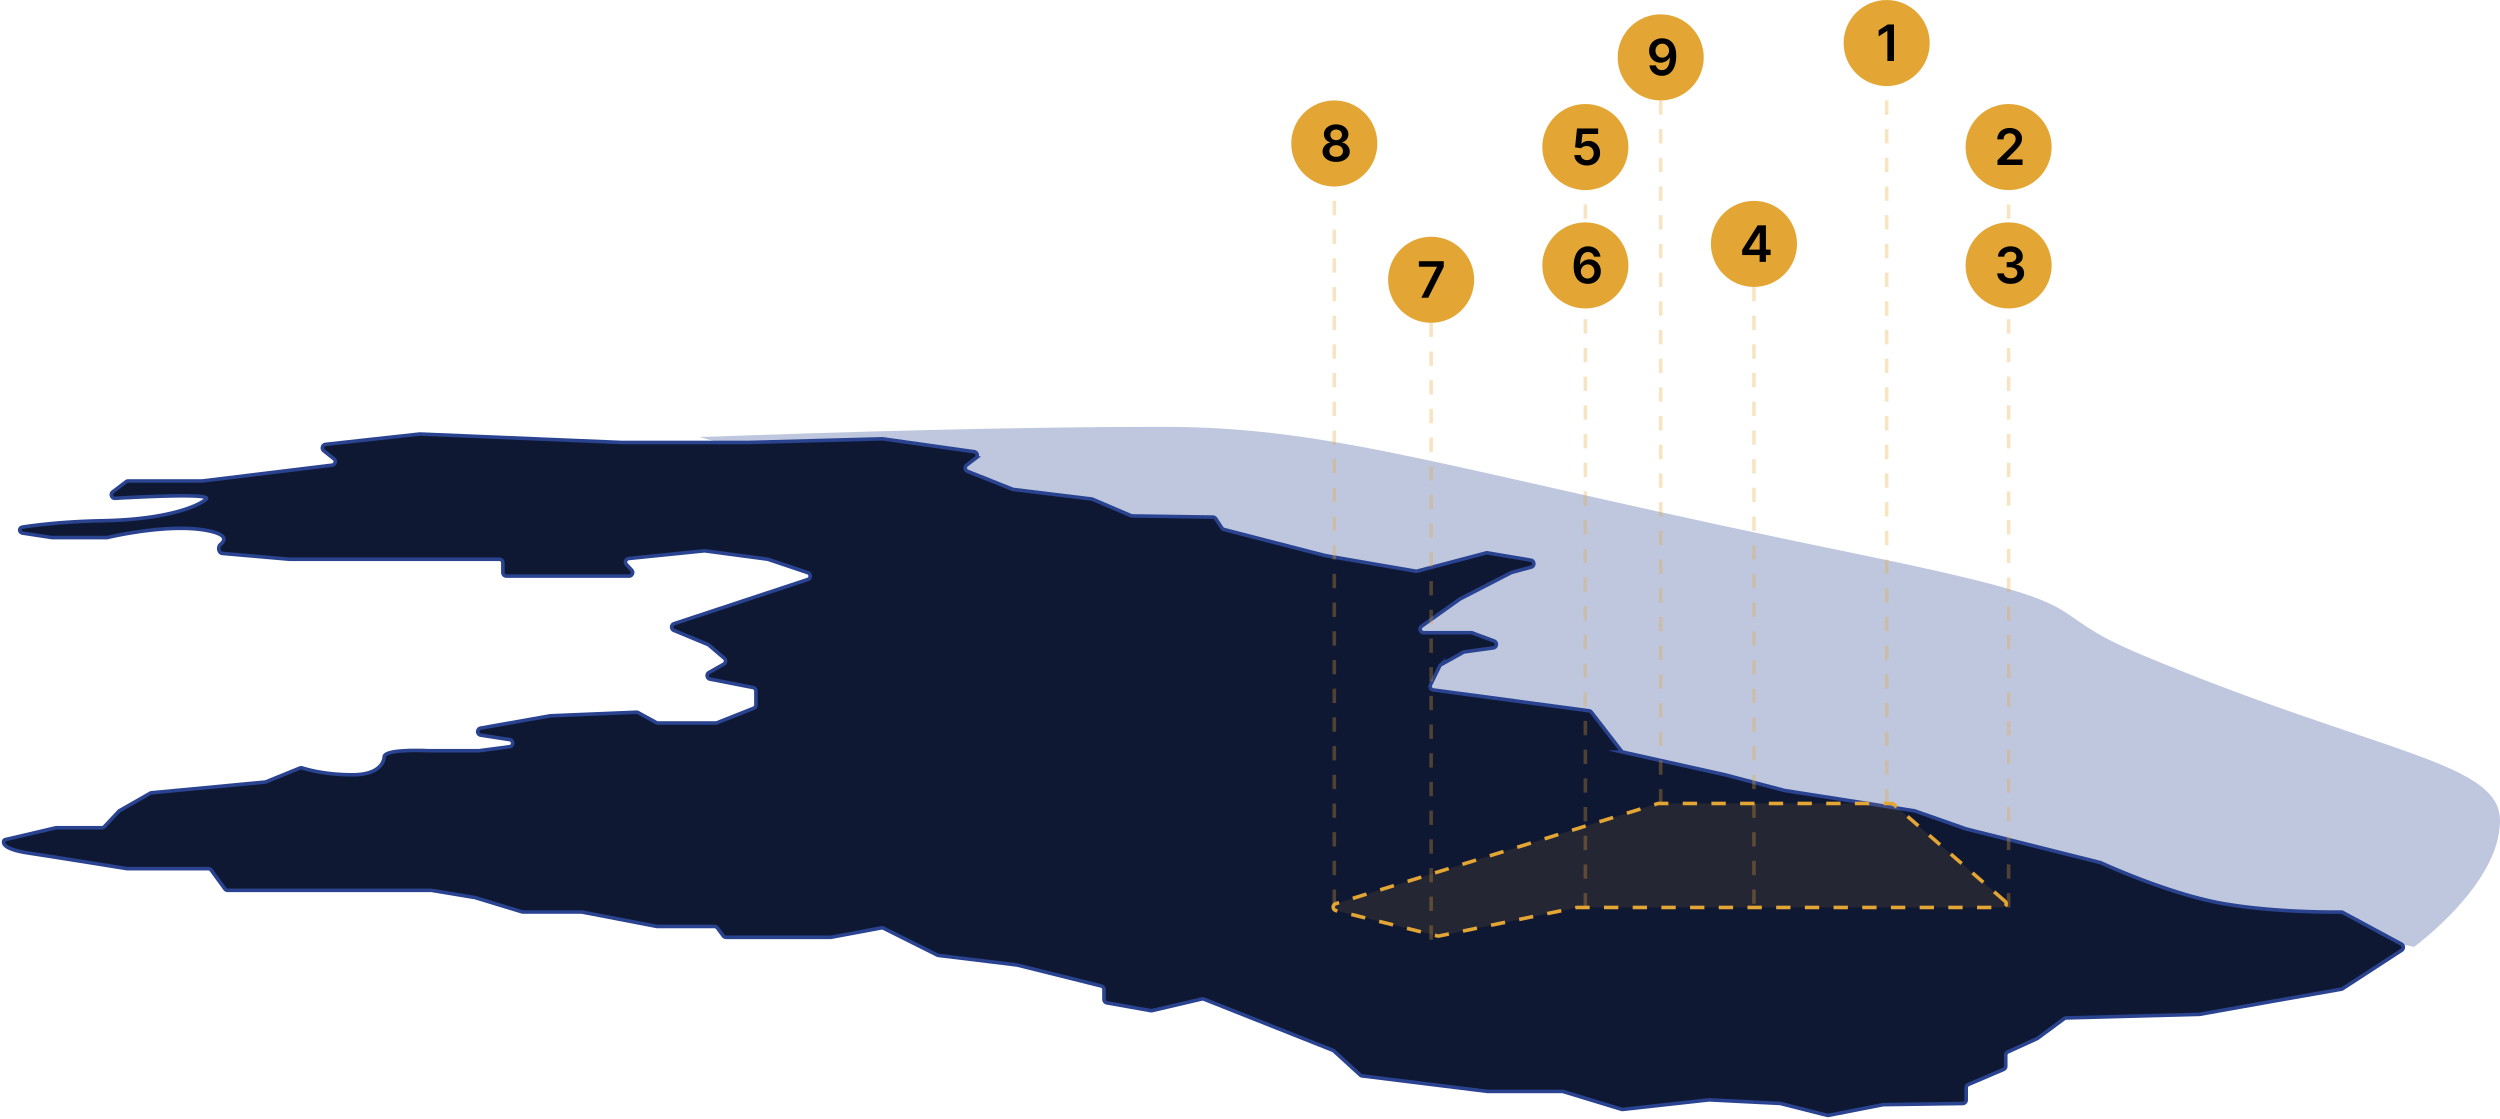<svg width="697" height="312" fill="none" xmlns="http://www.w3.org/2000/svg"><path opacity=".3" d="M697 228.807C697 246.605 673.025 264 673.025 264l-226.086-47.666-58.436-24.15-9.58-18.296L195 121.831c41.802-1.464 87.884-2.831 129.274-2.831 48.77 0 80.501 12.363 193.495 35.442 74.117 15.139 47.028 14.635 79.662 28.26C663.339 210.219 697 212.237 697 228.807z" fill="#2A4390"/><path d="M272.062 127.726c.708-.538.415-1.663-.465-1.787l-25.47-3.593a1.033 1.033 0 00-.167-.01l-37.404 1.021h-35.295l-56.157-2.354c-.05-.002-.101 0-.151.005l-26.183 2.878c-.888.098-1.212 1.223-.511 1.778l2.83 2.243c.697.551.382 1.669-.5 1.776l-36.216 4.413h-20.62c-.218 0-.43.072-.605.204l-3.706 2.819c-.788.6-.33 1.867.659 1.81 7.902-.454 27.124-1.404 25.378.2-2.193 2.014-11.022 5.706-28.679 6.043-10.262.195-17.903 1.071-22.503 1.771-1.087.165-1.055 1.524.031 1.69l8.077 1.229c.05.008.1.012.15.012h15.25c.08 0 .148-.007.226-.026 1.423-.337 16.94-3.909 27.467-1.989 5.746 1.049 5.51 2.643 3.964 3.931-.823.684-.54 2.41.526 2.503l18.659 1.623h58.55a1 1 0 011 1v2.702a1 1 0 001 1h34.181c.875 0 1.328-1.045.729-1.683l-1.446-1.544a1 1 0 01.629-1.679l21.022-2.135a1.01 1.01 0 01.233.004l17.426 2.323a.995.995 0 01.187.043l11.053 3.715c.911.307.908 1.596-.005 1.898l-37.266 12.315c-.88.291-.926 1.518-.07 1.873l9.5 3.943c.096.04.186.095.266.163l4.303 3.671c.528.451.447 1.29-.157 1.632l-4.121 2.329c-.809.457-.611 1.674.3 1.852l11.98 2.341a1 1 0 01.808.982v3.866c0 .41-.251.779-.632.93l-10.212 4.045c-.117.046-.242.07-.368.07h-16.086a.994.994 0 01-.48-.123l-5.042-2.762a1 1 0 00-.522-.122l-23.977.993-19.414 3.435c-1.114.197-1.096 1.8.021 1.973l8.045 1.241c1.143.176 1.124 1.83-.024 1.98l-8.478 1.105h-14.358c-.522-.026-12.109-.556-12.109 1.742 0 0 0 4.975-8.828 4.975-7.507 0-12.615-1.457-13.977-1.893a1.056 1.056 0 00-.72.024l-9.422 3.828c-.09.036-.185.06-.282.069l-31.617 2.984a1.015 1.015 0 00-.402.127L33.355 226a.985.985 0 00-.234.185l-4.006 4.275a.999.999 0 01-.73.316H15.702a.972.972 0 00-.228.027l-13.933 3.26c-.191.045-.373.143-.452.323-.285.644-.292 2.364 6.775 3.437 8.51 1.293 26.229 4.149 27.5 4.354.053.009.1.012.153.012h22.56c.32 0 .62.152.808.411l3.806 5.221a1 1 0 00.808.411h56.747c.055 0 .11.004.164.013l12.046 2.001 13.091 3.985a.987.987 0 00.291.044h16.288a1 1 0 01.189.018l20.769 3.992a.99.99 0 00.188.018h15.93a1 1 0 01.807.409l1.613 2.201a1 1 0 00.806.409h29.166c.062 0 .123-.006.184-.017l13.918-2.609c.214-.04.436-.009.631.088l14.99 7.493a.977.977 0 00.326.098l21.89 2.667 23.497 5.854a1 1 0 01.758.971v2.745a1 1 0 00.825.985l12.206 2.168c.134.024.271.02.403-.01l13.833-3.237a.992.992 0 01.597.044l35.921 14.253c.112.045.216.11.305.191l7.352 6.709c.153.14.346.229.552.254l34.979 4.326h20.807c.098 0 .197.015.291.044l16.193 4.929a.99.99 0 00.401.038l23.97-2.657c.054-.005.107-.007.161-.004l19.67.995a.997.997 0 01.196.029l12.919 3.276c.144.036.293.04.438.012l15.137-2.958a.97.97 0 01.178-.019l22.074-.321a1 1 0 00.985-1v-3.386a1 1 0 01.608-.92l9.806-4.184a1 1 0 00.607-.92v-3.061a1 1 0 01.585-.91l8.149-3.718c.063-.029.123-.065.179-.106l7.386-5.457a.998.998 0 01.567-.196l37.098-.993c.051-.002.1-.007.15-.016l18.67-3.342 20.755-3.656a.99.99 0 00.372-.147l16.476-10.719a1 1 0 00-.071-1.718l-16.345-8.811a.98.98 0 00-.485-.121c-2.211.029-18.468.145-32.83-2.354-14.865-2.587-32.786-10.766-34.111-11.377a.924.924 0 00-.17-.059l-37.396-9.375-14.253-5.003a.996.996 0 00-.177-.044l-36.291-5.692-16.533-4.365-28.325-6.301a1.002 1.002 0 01-.574-.365l-8.356-10.801a.999.999 0 00-.659-.38l-43.426-5.804a1 1 0 01-.765-1.432l2.549-5.188a.991.991 0 01.41-.433l6.18-3.448c.108-.06.227-.1.35-.117l8.012-1.108c1.029-.143 1.186-1.566.212-1.928l-6.029-2.245a.993.993 0 00-.349-.063H396.94c-.974 0-1.373-1.251-.579-1.815l10.619-7.542c.039-.027.079-.052.121-.074l14.182-7.302c.063-.033.129-.058.196-.077l5.409-1.465c1.035-.281.962-1.774-.096-1.952l-12.057-2.028a.997.997 0 00-.421.019l-19.193 5.062a1 1 0 01-.425.019l-25.146-4.329-28.305-7.287a.999.999 0 01-.586-.419l-1.708-2.591a1.003 1.003 0 00-.821-.45l-22.423-.326a1 1 0 01-.377-.08l-10.71-4.569a1.023 1.023 0 00-.272-.073l-21.792-2.655a.98.98 0 01-.249-.063l-12.573-5.003a1 1 0 01-.234-1.726l2.563-1.944z" fill="#0F1833" stroke="#2A4390" stroke-miterlimit="10"/><path d="M558.983 251.246l-31.034-27a.997.997 0 00-.656-.246h-64.808a1 1 0 00-.297.045l-89.779 27.896c-.965.3-.927 1.68.054 1.925l28.315 7.079c.146.036.298.039.446.009l38.342-7.933a.992.992 0 01.203-.021h118.558c.925 0 1.354-1.147.656-1.754z" fill="#E3A634" fill-opacity=".1" stroke="#E3A634" stroke-linejoin="round" stroke-dasharray="4 4"/><path opacity=".3" d="M526 224V12" stroke="#E3A634" stroke-linejoin="round" stroke-dasharray="4 4"/><circle cx="526" cy="12" r="12" fill="#E3A634"/><path d="M528.046 6.818V17h-1.844V8.613h-.06l-2.381 1.521v-1.69l2.53-1.626h1.755z" fill="#000"/><path opacity=".3" d="M372 252V40" stroke="#E3A634" stroke-linejoin="round" stroke-dasharray="4 4"/><circle cx="372" cy="40" r="12" fill="#E3A634"/><path d="M372.524 45.14c-.739 0-1.395-.125-1.969-.374-.57-.248-1.017-.588-1.342-1.019a2.392 2.392 0 01-.477-1.476c-.004-.428.089-.82.278-1.179.189-.358.444-.656.766-.895a2.47 2.47 0 011.084-.462v-.07a2.154 2.154 0 01-1.273-.8 2.303 2.303 0 01-.477-1.457 2.313 2.313 0 01.437-1.402c.295-.41.699-.734 1.213-.97.514-.238 1.101-.357 1.76-.357.653 0 1.235.12 1.745.358.514.235.918.558 1.213.97.299.41.448.878.448 1.401 0 .55-.164 1.036-.492 1.457a2.152 2.152 0 01-1.258.8v.07c.397.066.755.22 1.074.462.321.24.576.537.765.895.192.358.289.751.289 1.179a2.4 2.4 0 01-.488 1.476c-.324.431-.772.77-1.342 1.02-.567.248-1.218.372-1.954.372zm0-1.423c.381 0 .713-.064.994-.194a1.55 1.55 0 00.657-.556 1.51 1.51 0 00.238-.826 1.539 1.539 0 00-.253-.86 1.67 1.67 0 00-.671-.591 2.111 2.111 0 00-.965-.214 2.15 2.15 0 00-.974.214c-.285.142-.511.34-.676.591a1.506 1.506 0 00-.239.86 1.45 1.45 0 00.229.826c.155.235.374.419.656.552.285.132.62.198 1.004.198zm0-4.638c.312 0 .587-.063.825-.19a1.437 1.437 0 00.786-1.307 1.45 1.45 0 00-.209-.765 1.348 1.348 0 00-.567-.512 1.822 1.822 0 00-.835-.184c-.321 0-.605.061-.85.184-.242.119-.431.29-.567.512a1.424 1.424 0 00-.194.765c-.003.295.063.556.199.78.139.223.33.399.572.528.245.126.525.189.84.189z" fill="#000"/><path opacity=".3" d="M463 224V16" stroke="#E3A634" stroke-linejoin="round" stroke-dasharray="4 4"/><circle cx="463" cy="16" r="12" fill="#E3A634"/><path d="M463.44 10.679a4.2 4.2 0 011.422.258c.464.166.881.438 1.252.816.372.374.667.877.885 1.506.219.63.328 1.409.328 2.337.004.875-.089 1.657-.278 2.346-.186.687-.452 1.267-.8 1.74a3.536 3.536 0 01-1.258 1.084 3.614 3.614 0 01-1.656.373c-.643 0-1.213-.126-1.71-.378a3.212 3.212 0 01-1.198-1.034 3.29 3.29 0 01-.562-1.501h1.815c.092.404.281.726.566.964.289.236.652.353 1.089.353.706 0 1.25-.306 1.631-.92.381-.613.572-1.464.572-2.555h-.07a2.617 2.617 0 01-.631.756 2.88 2.88 0 01-.88.482c-.325.113-.67.17-1.034.17a3.08 3.08 0 01-1.611-.428 3.128 3.128 0 01-1.129-1.174c-.275-.497-.414-1.065-.417-1.705 0-.663.152-1.258.457-1.785.308-.53.737-.948 1.288-1.253.55-.308 1.193-.459 1.929-.452zm.005 1.492c-.358 0-.682.087-.97.263-.285.172-.51.408-.676.706a2.022 2.022 0 00-.244.99c.004.36.085.689.244.984.162.295.383.528.661.7.282.173.603.26.965.26a1.863 1.863 0 001.357-.582c.176-.186.312-.397.408-.632.099-.235.147-.484.144-.746 0-.348-.083-.67-.249-.964a1.916 1.916 0 00-.671-.711 1.77 1.77 0 00-.969-.268z" fill="#000"/><path opacity=".3" d="M560 253V41" stroke="#E3A634" stroke-linejoin="round" stroke-dasharray="4 4"/><circle cx="560" cy="41" r="12" fill="#E3A634"/><path d="M556.905 46v-1.332l3.535-3.466c.338-.341.619-.644.845-.91a3.36 3.36 0 00.507-.77 1.9 1.9 0 00.169-.795c0-.322-.073-.597-.219-.826a1.456 1.456 0 00-.601-.537 1.946 1.946 0 00-.87-.189c-.335 0-.628.07-.88.21a1.432 1.432 0 00-.587.58 1.868 1.868 0 00-.204.9h-1.755c0-.646.148-1.207.443-1.685a2.987 2.987 0 011.218-1.108c.52-.262 1.117-.393 1.789-.393.683 0 1.283.128 1.8.383.517.255.918.605 1.203 1.049.289.444.433.951.433 1.521 0 .381-.073.756-.219 1.124-.146.368-.403.775-.771 1.223-.364.447-.876.989-1.536 1.625l-1.755 1.785v.07h4.435V46h-6.98z" fill="#000"/><circle cx="560" cy="74" r="12" fill="#E3A634"/><path d="M560.559 79.14c-.716 0-1.352-.123-1.909-.369-.554-.245-.991-.586-1.313-1.024a2.66 2.66 0 01-.512-1.516h1.87c.016.275.107.515.273.72.166.203.386.36.661.473.275.113.584.169.925.169.365 0 .688-.063.969-.189.282-.13.503-.308.662-.537.159-.229.237-.492.233-.79a1.37 1.37 0 00-.238-.816 1.601 1.601 0 00-.706-.551c-.305-.133-.673-.2-1.104-.2h-.9v-1.42h.9c.355 0 .665-.061.93-.184.268-.123.479-.295.631-.517a1.33 1.33 0 00.224-.78 1.356 1.356 0 00-.194-.752 1.306 1.306 0 00-.552-.502 1.813 1.813 0 00-.83-.179c-.312 0-.6.057-.865.17a1.58 1.58 0 00-.642.482c-.162.205-.248.45-.258.736h-1.775a2.58 2.58 0 01.492-1.502 3.177 3.177 0 011.273-1.014c.53-.245 1.125-.368 1.785-.368.679 0 1.269.128 1.77.383.503.252.893.591 1.168 1.019.275.427.413.9.413 1.417.003.573-.166 1.054-.507 1.442-.339.387-.783.641-1.333.76v.08c.716.1 1.265.364 1.646.795.384.428.575.96.571 1.596 0 .57-.162 1.08-.487 1.531-.321.448-.765.8-1.332 1.054-.564.256-1.21.383-1.939.383z" fill="#000"/><path opacity=".3" d="M442 253V41" stroke="#E3A634" stroke-linejoin="round" stroke-dasharray="4 4"/><circle cx="442" cy="41" r="12" fill="#E3A634"/><path d="M442.445 46.14c-.663 0-1.257-.125-1.78-.374a3.17 3.17 0 01-1.248-1.034 2.737 2.737 0 01-.487-1.501h1.789c.034.417.214.759.542 1.024.328.262.723.393 1.184.393.361 0 .682-.083.964-.249.282-.166.504-.396.666-.69.163-.296.242-.632.239-1.01a2.037 2.037 0 00-.244-1.024 1.813 1.813 0 00-.681-.701 1.9 1.9 0 00-.994-.259 2.37 2.37 0 00-.9.17 1.84 1.84 0 00-.701.457l-1.665-.274.532-5.25h5.906v1.541h-4.38l-.294 2.7h.06c.189-.222.456-.406.801-.552a2.82 2.82 0 011.133-.224c.617 0 1.167.146 1.651.438.484.288.865.686 1.143 1.193.279.507.418 1.087.418 1.74 0 .673-.156 1.273-.468 1.8a3.304 3.304 0 01-1.287 1.238c-.547.298-1.18.447-1.899.447z" fill="#000"/><circle cx="442" cy="74" r="12" fill="#E3A634"/><path d="M442.634 79.14a4.298 4.298 0 01-1.427-.254 3.355 3.355 0 01-1.253-.82c-.371-.382-.666-.887-.885-1.517-.219-.633-.327-1.417-.323-2.352 0-.871.093-1.648.278-2.331.186-.683.453-1.26.801-1.73a3.534 3.534 0 011.257-1.084 3.633 3.633 0 011.656-.373c.64 0 1.206.126 1.7.378a3.2 3.2 0 011.203 1.034c.305.434.494.925.567 1.472h-1.815a1.644 1.644 0 00-.571-.935c-.285-.236-.647-.353-1.084-.353-.706 0-1.25.306-1.631.92-.378.613-.568 1.455-.571 2.525h.069a2.55 2.55 0 01.632-.75c.258-.21.55-.37.875-.483a3.092 3.092 0 011.039-.174c.596 0 1.131.143 1.605.428.478.285.856.678 1.134 1.178.278.497.416 1.067.413 1.71.003.67-.15 1.271-.458 1.805a3.32 3.32 0 01-1.287 1.253c-.551.305-1.192.456-1.924.452zm-.01-1.492c.361 0 .684-.088.969-.264a1.91 1.91 0 00.676-.71 2 2 0 00.244-1.005 1.976 1.976 0 00-.239-.99 1.814 1.814 0 00-.661-.7 1.811 1.811 0 00-.965-.259 1.83 1.83 0 00-.75.154 1.875 1.875 0 00-.607.428 2.002 2.002 0 00-.557 1.382c.004.355.087.681.249.98.162.298.386.536.671.715.285.18.608.269.97.269z" fill="#000"/><path opacity=".3" d="M489 252V68" stroke="#E3A634" stroke-linejoin="round" stroke-dasharray="4 4"/><circle cx="489" cy="68" r="12" fill="#E3A634"/><path d="M485.721 71.11v-1.466l4.32-6.826h1.223v2.088h-.746l-2.908 4.609v.08h6.031v1.516h-7.92zm4.857 1.89v-2.337l.02-.656v-7.189h1.74V73h-1.76z" fill="#000"/><path opacity=".3" d="M399 262V78" stroke="#E3A634" stroke-linejoin="round" stroke-dasharray="4 4"/><circle cx="399" cy="78" r="12" fill="#E3A634"/><path d="M396.278 83l4.33-8.571v-.07h-5.026v-1.54h6.935v1.575L398.192 83h-1.914z" fill="#000"/></svg>